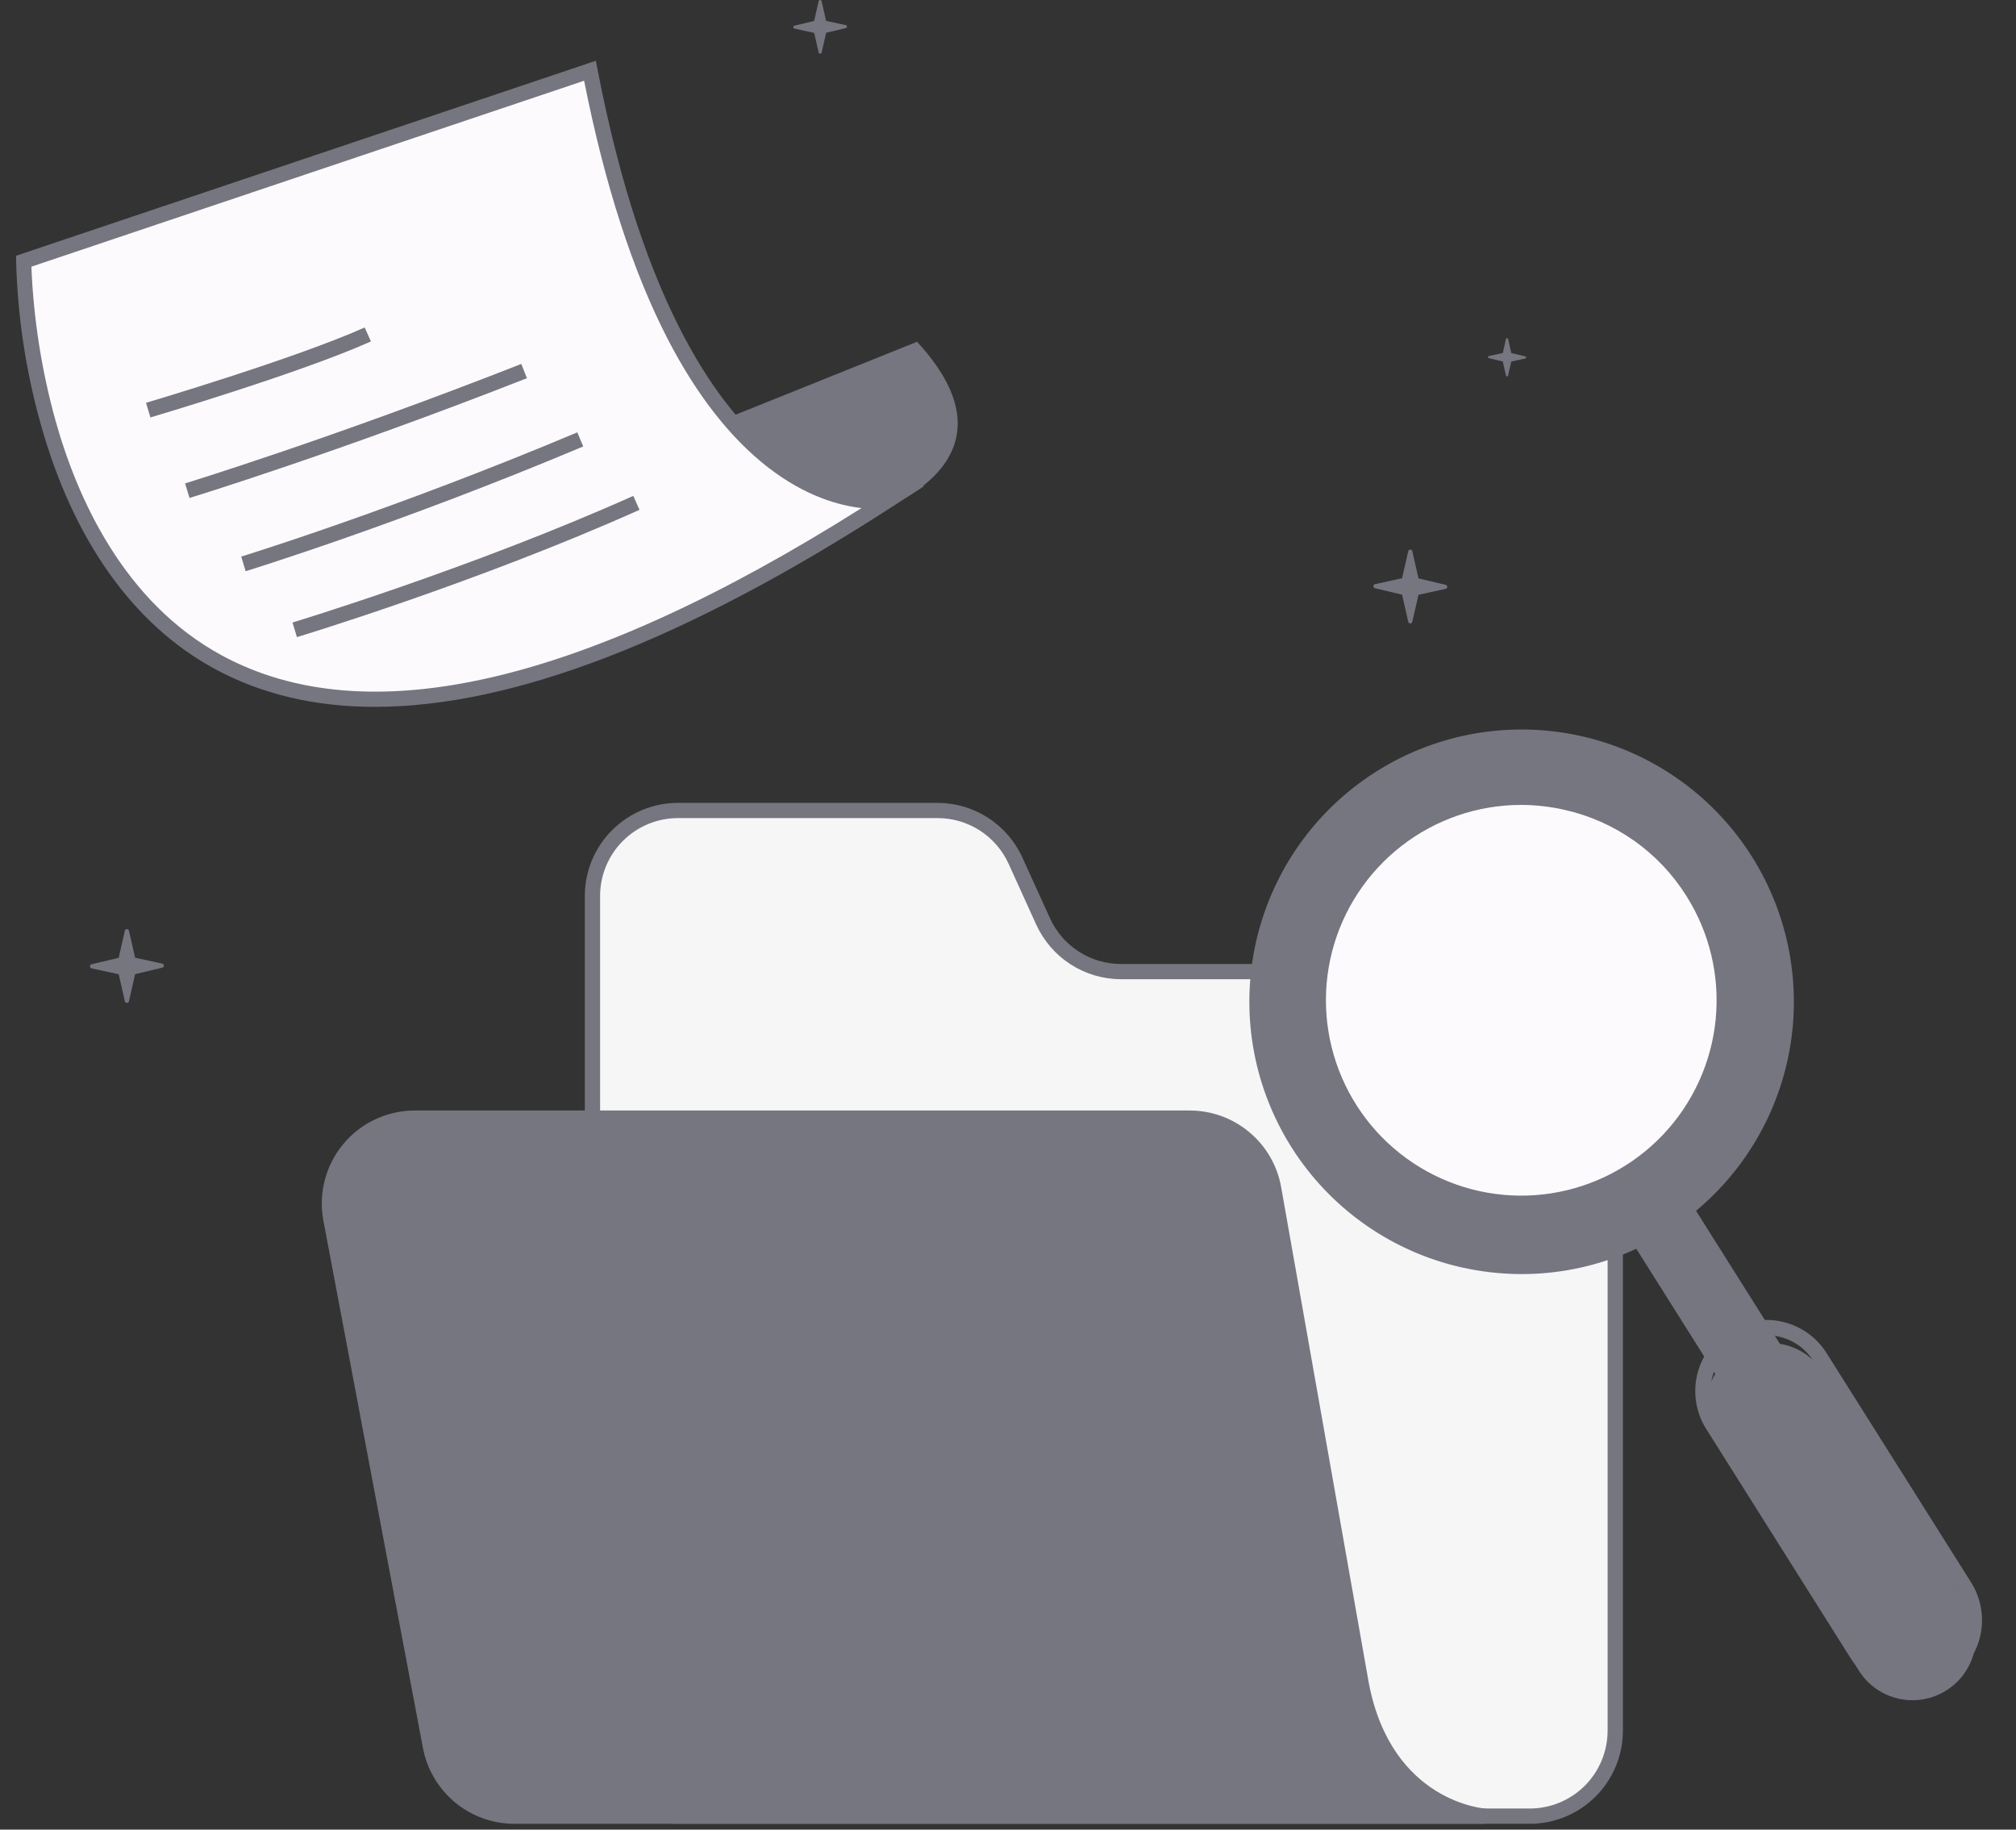 <svg width="54" height="49" viewBox="0 0 54 49" fill="none" xmlns="http://www.w3.org/2000/svg">
<rect x="0" y="0" width="54" height="49" fill="#333333" stroke="none"/>
<path d="M4.344 25.807L3.619 25.649L3.454 24.925C3.451 24.913 3.444 24.902 3.434 24.894C3.424 24.886 3.412 24.882 3.399 24.882C3.386 24.882 3.374 24.886 3.364 24.894C3.354 24.902 3.347 24.913 3.344 24.925L3.179 25.652L2.454 25.824C2.441 25.827 2.43 25.834 2.422 25.845C2.414 25.855 2.41 25.867 2.41 25.88C2.41 25.893 2.415 25.905 2.423 25.915C2.431 25.925 2.442 25.932 2.454 25.934L3.18 26.092L3.344 26.816C3.347 26.828 3.354 26.839 3.364 26.847C3.374 26.855 3.386 26.86 3.399 26.86C3.412 26.86 3.424 26.855 3.434 26.847C3.444 26.84 3.451 26.828 3.454 26.816L3.619 26.089L4.344 25.917C4.357 25.915 4.369 25.908 4.377 25.898C4.385 25.888 4.39 25.875 4.39 25.862C4.39 25.849 4.385 25.837 4.377 25.826C4.369 25.817 4.357 25.81 4.344 25.807H4.344ZM22.655 0.673L22.128 0.559L22.008 0.032C22.006 0.023 22.001 0.015 21.994 0.009C21.986 0.003 21.978 8.86627e-05 21.968 0C21.959 0 21.95 0.003 21.943 0.009C21.936 0.015 21.93 0.023 21.928 0.032L21.808 0.561L21.281 0.686C21.272 0.688 21.264 0.693 21.258 0.701C21.252 0.708 21.249 0.717 21.249 0.726C21.249 0.736 21.252 0.745 21.258 0.752C21.264 0.759 21.272 0.764 21.282 0.766L21.809 0.881L21.928 1.407C21.93 1.416 21.936 1.424 21.943 1.43C21.95 1.436 21.959 1.439 21.968 1.439C21.978 1.439 21.986 1.436 21.994 1.43C22.001 1.424 22.006 1.416 22.008 1.407L22.129 0.878L22.656 0.753C22.665 0.751 22.673 0.746 22.679 0.739C22.685 0.731 22.688 0.722 22.687 0.713C22.687 0.703 22.684 0.694 22.678 0.687C22.672 0.68 22.664 0.675 22.655 0.673ZM36.831 15.645L37.556 15.486L37.72 14.763C37.723 14.75 37.73 14.739 37.74 14.731C37.75 14.723 37.762 14.719 37.775 14.719C37.788 14.719 37.8 14.723 37.81 14.731C37.82 14.739 37.827 14.75 37.83 14.763L37.995 15.49L38.721 15.662C38.733 15.664 38.745 15.671 38.753 15.681C38.761 15.691 38.766 15.704 38.766 15.716C38.766 15.729 38.761 15.742 38.753 15.752C38.745 15.762 38.733 15.769 38.721 15.771L37.995 15.93L37.83 16.653C37.828 16.666 37.821 16.677 37.811 16.685C37.801 16.693 37.788 16.697 37.776 16.697C37.763 16.697 37.751 16.692 37.741 16.685C37.731 16.677 37.724 16.666 37.721 16.653L37.556 15.926L36.831 15.754C36.818 15.751 36.807 15.744 36.799 15.734C36.791 15.724 36.787 15.711 36.787 15.698C36.787 15.686 36.791 15.674 36.799 15.664C36.807 15.654 36.818 15.647 36.831 15.645ZM39.879 9.535L40.254 9.453L40.338 9.079C40.34 9.072 40.343 9.067 40.349 9.062C40.354 9.058 40.36 9.056 40.367 9.056C40.374 9.056 40.38 9.058 40.385 9.062C40.391 9.067 40.394 9.072 40.396 9.079L40.481 9.455L40.856 9.544C40.862 9.546 40.868 9.549 40.872 9.555C40.876 9.56 40.878 9.566 40.879 9.573C40.879 9.579 40.876 9.586 40.872 9.591C40.868 9.596 40.862 9.599 40.855 9.601L40.48 9.683L40.396 10.057C40.394 10.064 40.391 10.069 40.385 10.074C40.38 10.078 40.374 10.08 40.367 10.08C40.36 10.08 40.354 10.078 40.349 10.074C40.343 10.069 40.34 10.064 40.338 10.057L40.253 9.681L39.878 9.592C39.871 9.59 39.866 9.587 39.862 9.581C39.858 9.576 39.855 9.57 39.855 9.563C39.855 9.557 39.858 9.55 39.862 9.545C39.866 9.54 39.872 9.537 39.879 9.535Z" fill="#757680"/>
<path d="M15.869 46.352V23.995C15.869 23.388 16.11 22.806 16.54 22.377C16.969 21.948 17.551 21.706 18.158 21.706H25.115C25.554 21.707 25.984 21.833 26.353 22.071C26.723 22.309 27.016 22.648 27.198 23.047L27.943 24.677C28.124 25.077 28.418 25.416 28.787 25.654C29.156 25.892 29.586 26.018 30.026 26.018H40.974C41.275 26.018 41.573 26.077 41.851 26.192C42.129 26.307 42.382 26.475 42.595 26.688C42.808 26.901 42.977 27.153 43.092 27.431C43.207 27.709 43.266 28.007 43.266 28.308V46.352C43.266 46.959 43.025 47.541 42.595 47.97C42.166 48.399 41.584 48.64 40.977 48.64H18.158C17.551 48.64 16.969 48.399 16.54 47.97C16.111 47.541 15.87 46.959 15.869 46.352Z" fill="#F6F6F7"/>
<path d="M40.974 48.844H18.158C17.497 48.844 16.863 48.581 16.396 48.114C15.929 47.647 15.666 47.013 15.665 46.352V23.995C15.665 23.334 15.928 22.7 16.396 22.233C16.863 21.766 17.497 21.503 18.158 21.502H25.115C25.593 21.503 26.061 21.641 26.464 21.9C26.866 22.159 27.185 22.528 27.384 22.963L28.126 24.595C28.292 24.959 28.559 25.267 28.895 25.484C29.231 25.701 29.622 25.816 30.022 25.817H40.974C41.635 25.817 42.27 26.079 42.738 26.546C43.206 27.013 43.469 27.647 43.471 28.308V46.352C43.47 47.014 43.206 47.648 42.738 48.115C42.27 48.582 41.636 48.845 40.974 48.844ZM18.158 21.91C17.605 21.91 17.075 22.131 16.685 22.521C16.294 22.912 16.074 23.442 16.074 23.995V46.352C16.075 46.905 16.294 47.434 16.685 47.825C17.076 48.215 17.605 48.435 18.158 48.435H40.974C41.527 48.436 42.057 48.216 42.449 47.826C42.84 47.435 43.06 46.905 43.061 46.352V28.308C43.06 27.756 42.841 27.226 42.45 26.836C42.059 26.445 41.53 26.225 40.977 26.225H30.026C29.547 26.224 29.079 26.086 28.677 25.827C28.274 25.567 27.955 25.198 27.756 24.763L27.015 23.131C26.849 22.767 26.582 22.459 26.246 22.242C25.909 22.026 25.518 21.91 25.118 21.91H18.158Z" fill="#757680"/>
<path d="M39.797 48.64C39.797 48.64 37.117 48.51 36.463 45.11L34.117 31.833C34.023 31.303 33.746 30.824 33.335 30.478C32.923 30.133 32.403 29.943 31.866 29.943H11.112C10.775 29.942 10.443 30.016 10.138 30.159C9.833 30.302 9.564 30.511 9.349 30.77C9.134 31.029 8.979 31.332 8.894 31.658C8.81 31.984 8.799 32.324 8.861 32.655L11.529 46.776C11.629 47.3 11.908 47.773 12.319 48.114C12.73 48.454 13.247 48.64 13.78 48.639L39.797 48.64Z" fill="#757680"/>
<path d="M39.797 48.845H13.778C13.197 48.844 12.635 48.641 12.188 48.271C11.741 47.9 11.437 47.385 11.329 46.815L8.663 32.696C8.594 32.336 8.607 31.965 8.698 31.61C8.79 31.255 8.959 30.925 9.192 30.643C9.426 30.36 9.72 30.133 10.051 29.977C10.383 29.822 10.745 29.741 11.112 29.741H31.863C32.449 29.74 33.017 29.946 33.466 30.323C33.915 30.699 34.217 31.222 34.318 31.8L36.665 45.077C37.279 48.279 39.782 48.437 39.808 48.439L39.797 48.845ZM11.112 30.147C10.806 30.147 10.503 30.215 10.226 30.346C9.949 30.476 9.704 30.666 9.508 30.902C9.313 31.138 9.172 31.414 9.096 31.71C9.019 32.007 9.009 32.317 9.066 32.618L11.732 46.736C11.822 47.213 12.076 47.644 12.449 47.953C12.823 48.263 13.293 48.433 13.778 48.433H38.463C38.4 48.399 38.334 48.365 38.269 48.323C37.547 47.884 36.614 46.977 36.262 45.147L33.915 31.868C33.83 31.386 33.578 30.948 33.203 30.634C32.827 30.319 32.353 30.147 31.863 30.147H11.112Z" fill="#757680"/>
<path d="M24.564 9.153L17.896 11.833L23.061 13.86C23.061 13.86 27.702 12.553 24.564 9.153Z" fill="#757680"/>
<path d="M0.637 6.995C0.637 6.995 0.637 28.374 23.78 13.402C23.78 13.402 18.223 14.448 15.804 1.896L0.637 6.995Z" fill="#FDFAFE"/>
<path d="M10.042 18.931C8.429 18.931 6.995 18.59 5.741 17.908C3.564 16.724 1.956 14.457 1.09 11.354C0.691 9.934 0.471 8.47 0.432 6.995V6.849L15.961 1.627L16.005 1.857C17.242 8.279 19.309 11.023 20.826 12.195C22.426 13.432 23.731 13.205 23.744 13.202L24.767 13.01L23.892 13.575C18.378 17.14 13.742 18.931 10.042 18.931ZM0.841 7.142C0.897 8.534 1.113 9.914 1.485 11.257C2.068 13.341 3.313 16.125 5.936 17.55C9.822 19.662 15.586 18.334 23.077 13.607C22.48 13.539 21.576 13.295 20.571 12.516C19.567 11.737 18.662 10.583 17.886 9.082C16.95 7.27 16.197 4.943 15.646 2.162L0.841 7.142Z" fill="#757680"/>
<path d="M7.953 17.063L7.835 16.672C7.882 16.657 12.645 15.214 16.963 13.281L17.13 13.654C12.788 15.599 8.003 17.049 7.953 17.063ZM6.58 15.298L6.461 14.906C6.501 14.894 10.562 13.643 15.464 11.579L15.622 11.957C10.701 14.029 6.621 15.285 6.58 15.298ZM5.076 13.336L4.957 12.946C4.996 12.934 8.867 11.748 13.964 9.747L14.114 10.129C9.001 12.135 5.115 13.325 5.076 13.336ZM4.029 11.18L3.911 10.788C3.95 10.775 7.907 9.605 9.768 8.77L9.936 9.144C8.052 9.99 4.069 11.168 4.029 11.18Z" fill="#757680"/>
<path d="M43.123 32.323L44.727 31.312L47.934 36.401L46.33 37.411L43.123 32.323Z" fill="#757680"/>
<path d="M40.751 33.916C44.687 33.916 47.878 30.725 47.878 26.789C47.878 22.854 44.687 19.663 40.751 19.663C36.816 19.663 33.625 22.854 33.625 26.789C33.625 30.725 36.816 33.916 40.751 33.916Z" fill="#757680"/>
<path d="M40.766 34.122C40.215 34.122 39.666 34.06 39.129 33.938C37.313 33.522 35.726 32.427 34.692 30.878C33.658 29.328 33.256 27.442 33.568 25.606C33.881 23.769 34.884 22.122 36.373 21.002C37.861 19.882 39.722 19.374 41.573 19.583C43.424 19.791 45.125 20.7 46.327 22.122C47.53 23.545 48.142 25.374 48.039 27.234C47.936 29.093 47.125 30.843 45.772 32.124C44.42 33.405 42.629 34.12 40.766 34.122ZM40.741 19.867C39.206 19.87 37.717 20.382 36.505 21.324C35.294 22.266 34.431 23.584 34.05 25.07C33.669 26.556 33.794 28.127 34.403 29.535C35.012 30.943 36.072 32.108 37.416 32.848C38.761 33.588 40.312 33.86 41.828 33.622C43.344 33.384 44.737 32.649 45.789 31.532C46.841 30.415 47.493 28.981 47.641 27.454C47.788 25.927 47.425 24.394 46.606 23.096C45.985 22.103 45.12 21.285 44.093 20.721C43.067 20.156 41.913 19.863 40.742 19.87L40.741 19.867Z" fill="#757680"/>
<path d="M40.752 32.224C43.753 32.224 46.186 29.791 46.186 26.789C46.186 23.788 43.753 21.355 40.752 21.355C37.75 21.355 35.317 23.788 35.317 26.789C35.317 29.791 37.75 32.224 40.752 32.224Z" fill="#FDFAFE"/>
<path d="M40.761 32.426C39.78 32.428 38.816 32.173 37.964 31.688C37.111 31.203 36.4 30.504 35.901 29.66C35.401 28.816 35.131 27.856 35.115 26.876C35.1 25.895 35.341 24.927 35.814 24.068C36.288 23.209 36.977 22.488 37.814 21.977C38.651 21.466 39.607 21.182 40.587 21.153C41.567 21.124 42.538 21.352 43.404 21.813C44.269 22.274 45 22.953 45.523 23.783C46.06 24.635 46.359 25.616 46.389 26.623C46.419 27.63 46.178 28.627 45.692 29.509C45.206 30.392 44.492 31.128 43.625 31.641C42.758 32.154 41.769 32.425 40.761 32.426ZM40.742 21.557C39.582 21.558 38.455 21.945 37.539 22.657C36.623 23.369 35.969 24.364 35.68 25.488C35.392 26.612 35.485 27.799 35.945 28.864C36.405 29.93 37.206 30.811 38.222 31.371C39.238 31.931 40.412 32.138 41.558 31.958C42.704 31.779 43.758 31.223 44.554 30.38C45.35 29.536 45.843 28.451 45.956 27.297C46.068 26.142 45.794 24.983 45.175 24.001C44.811 23.419 44.334 22.914 43.773 22.517C43.212 22.121 42.578 21.839 41.908 21.689C41.525 21.602 41.134 21.558 40.742 21.557Z" fill="#757680"/>
<path d="M48.847 36.771C48.353 35.974 47.305 35.728 46.507 36.222C45.709 36.717 45.464 37.765 45.958 38.563L49.783 44.73C50.277 45.528 51.325 45.774 52.123 45.279C52.921 44.785 53.166 43.737 52.672 42.939L48.847 36.771Z" fill="#757680"/>
<path d="M51.186 45.297C50.864 45.298 50.547 45.217 50.264 45.062C49.982 44.907 49.744 44.683 49.571 44.41L45.703 38.272C45.433 37.844 45.344 37.327 45.456 36.834C45.568 36.341 45.871 35.913 46.298 35.643C46.726 35.373 47.243 35.285 47.736 35.397C48.229 35.508 48.657 35.811 48.927 36.239L52.796 42.377C52.978 42.665 53.079 42.996 53.089 43.336C53.099 43.677 53.018 44.013 52.853 44.311C52.689 44.609 52.448 44.858 52.155 45.031C51.862 45.205 51.528 45.296 51.188 45.296L51.186 45.297ZM47.311 35.758C47.044 35.759 46.782 35.831 46.552 35.967C46.322 36.103 46.133 36.299 46.004 36.533C45.875 36.767 45.811 37.031 45.819 37.298C45.827 37.565 45.906 37.825 46.048 38.051L49.918 44.19C50.023 44.356 50.159 44.5 50.319 44.613C50.48 44.727 50.661 44.807 50.852 44.851C51.044 44.894 51.242 44.9 51.435 44.867C51.629 44.833 51.814 44.762 51.98 44.658C52.146 44.553 52.29 44.416 52.404 44.256C52.517 44.096 52.598 43.915 52.641 43.723C52.684 43.532 52.69 43.334 52.657 43.14C52.623 42.947 52.552 42.761 52.448 42.595L48.578 36.457C48.474 36.29 48.338 36.146 48.178 36.032C48.017 35.919 47.836 35.838 47.645 35.795C47.535 35.77 47.423 35.758 47.311 35.758Z" fill="#757680"/>
</svg>
